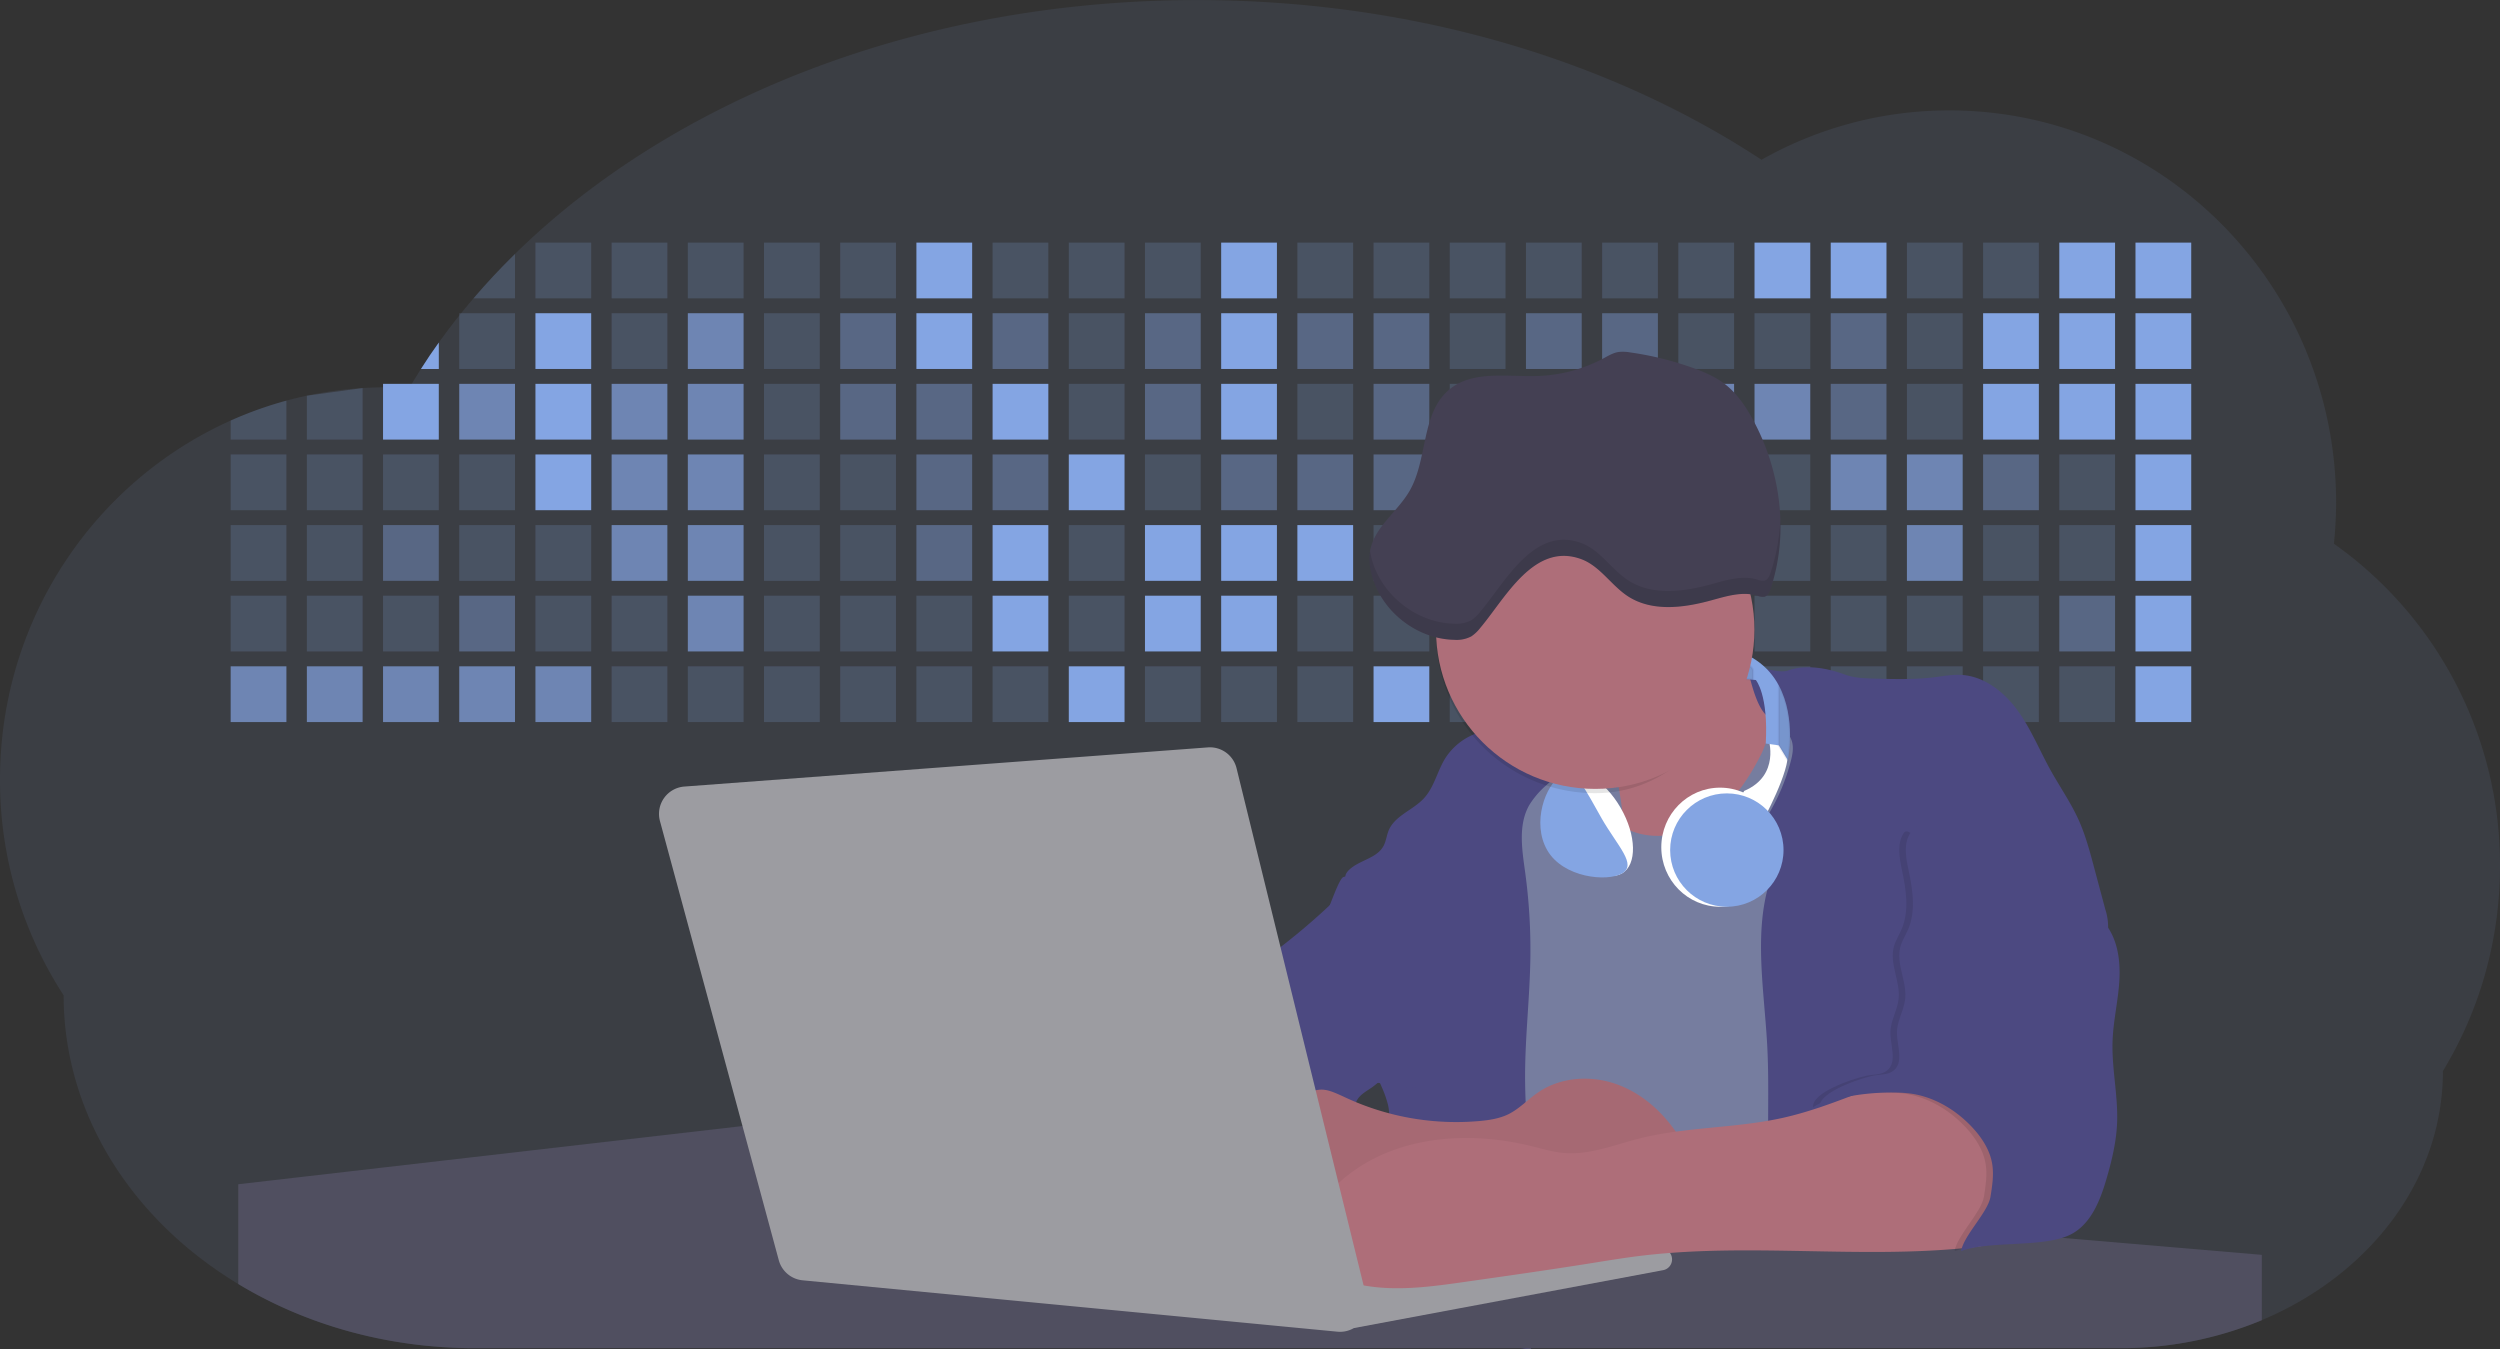 <svg id="aa7bae02-e79e-4d6b-a496-aba15f39787c" data-name="Layer 1" xmlns="http://www.w3.org/2000/svg" width="1144" height="617.32" viewBox="0 0 1144 617.32"><rect x="0" y="0" width="1144" height="617.32" fill="#333333" stroke="none"/><title>developer activity</title><path d="M1172,537.57a181.92,181.92,0,0,1-6.85,49.6,180.06,180.06,0,0,1-19.27,44.28c0,50.1-33.82,93.4-82.91,114a167.3,167.3,0,0,1-64.73,12.8H245.17c-40.25,0-77.55-10.86-108.14-29.36A185.76,185.76,0,0,1,112.2,711c-34-29.22-55.08-69.6-55.08-114.2A180.5,180.5,0,0,1,28,498.08c0-73.36,43.39-136.44,105.55-164.29a174.52,174.52,0,0,1,25.51-9.12q4.63-1.26,9.36-2.26a175.39,175.39,0,0,1,25.51-3.5q4.65-.29,9.35-.33H205c3.46,0,6.89.12,10.3.32l1.12-1.9q2.06-3.44,4.22-6.81,3.9-6.14,8.18-12.1,4.48-6.29,9.35-12.38l.83-1q2.76-3.44,5.64-6.8,9-10.49,19-20.35c72.11-70.68,185.08-116.18,312.08-116.18,98.82,0,189.15,27.55,258.34,73.07A174.18,174.18,0,0,1,920,191.86c97.74,0,177,80.37,177,179.51a184.9,184.9,0,0,1-1,18.78A180,180,0,0,1,1172,537.57Z" transform="translate(-28 -141.34)" fill="#84a5e3" opacity="0.1"/><path d="M263.66,257.52v20.35h-19Q253.59,267.39,263.66,257.52Z" transform="translate(-28 -141.34)" fill="#84a5e3" opacity="0.2"/><rect x="245.02" y="111.02" width="25.51" height="25.51" fill="#84a5e3" opacity="0.2"/><rect x="279.88" y="111.02" width="25.51" height="25.51" fill="#84a5e3" opacity="0.2"/><rect x="314.75" y="111.02" width="25.51" height="25.51" fill="#84a5e3" opacity="0.2"/><rect x="349.61" y="111.02" width="25.51" height="25.51" fill="#84a5e3" opacity="0.2"/><rect x="384.48" y="111.02" width="25.51" height="25.51" fill="#84a5e3" opacity="0.2"/><rect x="419.35" y="111.02" width="25.51" height="25.51" fill="#84a5e3"/><rect x="454.21" y="111.02" width="25.51" height="25.51" fill="#84a5e3" opacity="0.2"/><rect x="489.08" y="111.02" width="25.51" height="25.51" fill="#84a5e3" opacity="0.2"/><rect x="523.94" y="111.02" width="25.51" height="25.51" fill="#84a5e3" opacity="0.2"/><rect x="558.81" y="111.02" width="25.51" height="25.51" fill="#84a5e3"/><rect x="593.68" y="111.02" width="25.51" height="25.51" fill="#84a5e3" opacity="0.2"/><rect x="628.54" y="111.02" width="25.51" height="25.51" fill="#84a5e3" opacity="0.2"/><rect x="663.41" y="111.02" width="25.51" height="25.51" fill="#84a5e3" opacity="0.2"/><rect x="698.28" y="111.02" width="25.51" height="25.51" fill="#84a5e3" opacity="0.2"/><rect x="733.14" y="111.02" width="25.51" height="25.51" fill="#84a5e3" opacity="0.2"/><rect x="768.01" y="111.02" width="25.51" height="25.51" fill="#84a5e3" opacity="0.2"/><rect x="802.87" y="111.02" width="25.51" height="25.51" fill="#84a5e3"/><rect x="837.74" y="111.02" width="25.51" height="25.51" fill="#84a5e3"/><rect x="872.61" y="111.02" width="25.51" height="25.51" fill="#84a5e3" opacity="0.2"/><rect x="907.47" y="111.02" width="25.51" height="25.51" fill="#84a5e3" opacity="0.2"/><rect x="942.34" y="111.02" width="25.51" height="25.51" fill="#84a5e3"/><rect x="977.2" y="111.02" width="25.51" height="25.51" fill="#84a5e3"/><path d="M228.8,298.08v12.1h-8.18Q224.52,304,228.8,298.08Z" transform="translate(-28 -141.34)" fill="#84a5e3"/><rect x="210.15" y="143.33" width="25.51" height="25.51" fill="#84a5e3" opacity="0.2"/><rect x="245.02" y="143.33" width="25.51" height="25.51" fill="#84a5e3"/><rect x="279.88" y="143.33" width="25.51" height="25.51" fill="#84a5e3" opacity="0.2"/><rect x="314.75" y="143.33" width="25.51" height="25.51" fill="#84a5e3" opacity="0.7"/><rect x="349.61" y="143.33" width="25.51" height="25.51" fill="#84a5e3" opacity="0.2"/><rect x="384.48" y="143.33" width="25.51" height="25.51" fill="#84a5e3" opacity="0.4"/><rect x="419.35" y="143.33" width="25.51" height="25.51" fill="#84a5e3"/><rect x="454.21" y="143.33" width="25.51" height="25.51" fill="#84a5e3" opacity="0.4"/><rect x="489.08" y="143.33" width="25.51" height="25.51" fill="#84a5e3" opacity="0.2"/><rect x="523.94" y="143.33" width="25.51" height="25.51" fill="#84a5e3" opacity="0.4"/><rect x="558.81" y="143.33" width="25.51" height="25.51" fill="#84a5e3"/><rect x="593.68" y="143.33" width="25.51" height="25.51" fill="#84a5e3" opacity="0.4"/><rect x="628.54" y="143.33" width="25.51" height="25.51" fill="#84a5e3" opacity="0.4"/><rect x="663.41" y="143.33" width="25.51" height="25.51" fill="#84a5e3" opacity="0.2"/><rect x="698.28" y="143.33" width="25.51" height="25.51" fill="#84a5e3" opacity="0.4"/><rect x="733.14" y="143.33" width="25.51" height="25.51" fill="#84a5e3" opacity="0.4"/><rect x="768.01" y="143.33" width="25.51" height="25.51" fill="#84a5e3" opacity="0.2"/><rect x="802.87" y="143.33" width="25.51" height="25.51" fill="#84a5e3" opacity="0.2"/><rect x="837.74" y="143.33" width="25.51" height="25.51" fill="#84a5e3" opacity="0.4"/><rect x="872.61" y="143.33" width="25.51" height="25.51" fill="#84a5e3" opacity="0.2"/><rect x="907.47" y="143.33" width="25.51" height="25.51" fill="#84a5e3"/><rect x="942.34" y="143.33" width="25.51" height="25.51" fill="#84a5e3"/><rect x="977.2" y="143.33" width="25.51" height="25.51" fill="#84a5e3"/><path d="M159.06,324.67V342.5H133.55v-8.71A174.52,174.52,0,0,1,159.06,324.67Z" transform="translate(-28 -141.34)" fill="#84a5e3" opacity="0.2"/><polygon points="165.93 177.57 165.93 201.16 140.42 201.16 140.42 181.07 165.93 177.57" fill="#84a5e3" opacity="0.2"/><rect x="175.28" y="175.65" width="25.51" height="25.51" fill="#84a5e3"/><rect x="210.15" y="175.65" width="25.51" height="25.51" fill="#84a5e3" opacity="0.7"/><rect x="245.02" y="175.65" width="25.51" height="25.51" fill="#84a5e3"/><rect x="279.88" y="175.65" width="25.51" height="25.51" fill="#84a5e3" opacity="0.7"/><rect x="314.75" y="175.65" width="25.51" height="25.51" fill="#84a5e3" opacity="0.7"/><rect x="349.61" y="175.65" width="25.51" height="25.51" fill="#84a5e3" opacity="0.2"/><rect x="384.48" y="175.65" width="25.51" height="25.51" fill="#84a5e3" opacity="0.4"/><rect x="419.35" y="175.65" width="25.51" height="25.51" fill="#84a5e3" opacity="0.4"/><rect x="454.21" y="175.65" width="25.51" height="25.51" fill="#84a5e3"/><rect x="489.08" y="175.65" width="25.51" height="25.51" fill="#84a5e3" opacity="0.2"/><rect x="523.94" y="175.65" width="25.51" height="25.51" fill="#84a5e3" opacity="0.4"/><rect x="558.81" y="175.65" width="25.51" height="25.51" fill="#84a5e3"/><rect x="593.68" y="175.65" width="25.51" height="25.51" fill="#84a5e3" opacity="0.2"/><rect x="628.54" y="175.65" width="25.51" height="25.51" fill="#84a5e3" opacity="0.4"/><rect x="663.41" y="175.65" width="25.51" height="25.51" fill="#84a5e3" opacity="0.2"/><rect x="698.28" y="175.65" width="25.51" height="25.51" fill="#84a5e3"/><rect x="733.14" y="175.65" width="25.51" height="25.51" fill="#84a5e3" opacity="0.2"/><rect x="768.01" y="175.65" width="25.51" height="25.51" fill="#84a5e3" opacity="0.7"/><rect x="802.87" y="175.65" width="25.51" height="25.51" fill="#84a5e3" opacity="0.7"/><rect x="837.74" y="175.65" width="25.51" height="25.51" fill="#84a5e3" opacity="0.4"/><rect x="872.61" y="175.65" width="25.51" height="25.51" fill="#84a5e3" opacity="0.2"/><rect x="907.47" y="175.65" width="25.51" height="25.51" fill="#84a5e3"/><rect x="942.34" y="175.65" width="25.51" height="25.51" fill="#84a5e3"/><rect x="977.2" y="175.65" width="25.51" height="25.51" fill="#84a5e3"/><rect x="105.55" y="207.96" width="25.51" height="25.51" fill="#84a5e3" opacity="0.2"/><rect x="140.42" y="207.96" width="25.51" height="25.51" fill="#84a5e3" opacity="0.2"/><rect x="175.28" y="207.96" width="25.51" height="25.51" fill="#84a5e3" opacity="0.2"/><rect x="210.15" y="207.96" width="25.51" height="25.51" fill="#84a5e3" opacity="0.2"/><rect x="245.02" y="207.96" width="25.51" height="25.51" fill="#84a5e3"/><rect x="279.88" y="207.96" width="25.51" height="25.51" fill="#84a5e3" opacity="0.7"/><rect x="314.75" y="207.96" width="25.51" height="25.51" fill="#84a5e3" opacity="0.7"/><rect x="349.61" y="207.96" width="25.51" height="25.51" fill="#84a5e3" opacity="0.2"/><rect x="384.48" y="207.96" width="25.51" height="25.51" fill="#84a5e3" opacity="0.2"/><rect x="419.35" y="207.96" width="25.51" height="25.51" fill="#84a5e3" opacity="0.4"/><rect x="454.21" y="207.96" width="25.51" height="25.51" fill="#84a5e3" opacity="0.4"/><rect x="489.08" y="207.96" width="25.51" height="25.51" fill="#84a5e3"/><rect x="523.94" y="207.96" width="25.51" height="25.51" fill="#84a5e3" opacity="0.2"/><rect x="558.81" y="207.96" width="25.51" height="25.51" fill="#84a5e3" opacity="0.4"/><rect x="593.68" y="207.96" width="25.51" height="25.51" fill="#84a5e3" opacity="0.4"/><rect x="628.54" y="207.96" width="25.51" height="25.51" fill="#84a5e3" opacity="0.4"/><rect x="663.41" y="207.96" width="25.51" height="25.51" fill="#84a5e3" opacity="0.4"/><rect x="698.28" y="207.96" width="25.51" height="25.51" fill="#84a5e3" opacity="0.2"/><rect x="733.14" y="207.96" width="25.51" height="25.51" fill="#84a5e3" opacity="0.2"/><rect x="768.01" y="207.96" width="25.51" height="25.51" fill="#84a5e3" opacity="0.2"/><rect x="802.87" y="207.96" width="25.51" height="25.51" fill="#84a5e3" opacity="0.2"/><rect x="837.74" y="207.96" width="25.51" height="25.51" fill="#84a5e3" opacity="0.7"/><rect x="872.61" y="207.96" width="25.51" height="25.51" fill="#84a5e3" opacity="0.7"/><rect x="907.47" y="207.96" width="25.51" height="25.51" fill="#84a5e3" opacity="0.4"/><rect x="942.34" y="207.96" width="25.51" height="25.51" fill="#84a5e3" opacity="0.2"/><rect x="977.2" y="207.96" width="25.51" height="25.51" fill="#84a5e3"/><rect x="105.55" y="240.28" width="25.51" height="25.51" fill="#84a5e3" opacity="0.2"/><rect x="140.42" y="240.28" width="25.51" height="25.51" fill="#84a5e3" opacity="0.2"/><rect x="175.28" y="240.28" width="25.51" height="25.51" fill="#84a5e3" opacity="0.4"/><rect x="210.15" y="240.28" width="25.51" height="25.51" fill="#84a5e3" opacity="0.2"/><rect x="245.02" y="240.28" width="25.51" height="25.51" fill="#84a5e3" opacity="0.2"/><rect x="279.88" y="240.28" width="25.51" height="25.51" fill="#84a5e3" opacity="0.7"/><rect x="314.75" y="240.28" width="25.51" height="25.51" fill="#84a5e3" opacity="0.7"/><rect x="349.61" y="240.28" width="25.51" height="25.51" fill="#84a5e3" opacity="0.2"/><rect x="384.48" y="240.28" width="25.51" height="25.51" fill="#84a5e3" opacity="0.2"/><rect x="419.35" y="240.28" width="25.51" height="25.51" fill="#84a5e3" opacity="0.4"/><rect x="454.21" y="240.28" width="25.51" height="25.51" fill="#84a5e3"/><rect x="489.08" y="240.28" width="25.51" height="25.51" fill="#84a5e3" opacity="0.2"/><rect x="523.94" y="240.28" width="25.51" height="25.51" fill="#84a5e3"/><rect x="558.81" y="240.28" width="25.51" height="25.51" fill="#84a5e3"/><rect x="593.68" y="240.28" width="25.51" height="25.51" fill="#84a5e3"/><rect x="628.54" y="240.28" width="25.51" height="25.51" fill="#84a5e3" opacity="0.2"/><rect x="663.41" y="240.28" width="25.51" height="25.51" fill="#84a5e3"/><rect x="698.28" y="240.28" width="25.51" height="25.51" fill="#84a5e3" opacity="0.2"/><rect x="733.14" y="240.28" width="25.51" height="25.51" fill="#84a5e3" opacity="0.2"/><rect x="768.01" y="240.28" width="25.51" height="25.51" fill="#84a5e3" opacity="0.2"/><rect x="802.87" y="240.28" width="25.51" height="25.51" fill="#84a5e3" opacity="0.2"/><rect x="837.74" y="240.28" width="25.51" height="25.51" fill="#84a5e3" opacity="0.2"/><rect x="872.61" y="240.28" width="25.51" height="25.51" fill="#84a5e3" opacity="0.7"/><rect x="907.47" y="240.28" width="25.51" height="25.51" fill="#84a5e3" opacity="0.2"/><rect x="942.34" y="240.28" width="25.51" height="25.51" fill="#84a5e3" opacity="0.2"/><rect x="977.2" y="240.28" width="25.51" height="25.51" fill="#84a5e3"/><rect x="105.55" y="272.59" width="25.51" height="25.51" fill="#84a5e3" opacity="0.2"/><rect x="140.42" y="272.59" width="25.51" height="25.51" fill="#84a5e3" opacity="0.2"/><rect x="175.28" y="272.59" width="25.51" height="25.51" fill="#84a5e3" opacity="0.2"/><rect x="210.15" y="272.59" width="25.51" height="25.51" fill="#84a5e3" opacity="0.4"/><rect x="245.02" y="272.59" width="25.51" height="25.51" fill="#84a5e3" opacity="0.2"/><rect x="279.88" y="272.59" width="25.51" height="25.51" fill="#84a5e3" opacity="0.2"/><rect x="314.75" y="272.59" width="25.51" height="25.51" fill="#84a5e3" opacity="0.7"/><rect x="349.61" y="272.59" width="25.51" height="25.51" fill="#84a5e3" opacity="0.2"/><rect x="384.48" y="272.59" width="25.51" height="25.51" fill="#84a5e3" opacity="0.2"/><rect x="419.35" y="272.59" width="25.51" height="25.51" fill="#84a5e3" opacity="0.2"/><rect x="454.21" y="272.59" width="25.51" height="25.51" fill="#84a5e3"/><rect x="489.08" y="272.59" width="25.51" height="25.51" fill="#84a5e3" opacity="0.2"/><rect x="523.94" y="272.59" width="25.51" height="25.51" fill="#84a5e3"/><rect x="558.81" y="272.59" width="25.51" height="25.51" fill="#84a5e3"/><rect x="593.68" y="272.59" width="25.51" height="25.51" fill="#84a5e3" opacity="0.2"/><rect x="628.54" y="272.59" width="25.51" height="25.51" fill="#84a5e3" opacity="0.2"/><rect x="663.41" y="272.59" width="25.51" height="25.51" fill="#84a5e3" opacity="0.2"/><rect x="698.28" y="272.59" width="25.51" height="25.51" fill="#84a5e3" opacity="0.2"/><rect x="733.14" y="272.59" width="25.51" height="25.51" fill="#84a5e3" opacity="0.2"/><rect x="768.01" y="272.59" width="25.51" height="25.51" fill="#84a5e3" opacity="0.2"/><rect x="802.87" y="272.59" width="25.51" height="25.51" fill="#84a5e3" opacity="0.2"/><rect x="837.74" y="272.59" width="25.51" height="25.51" fill="#84a5e3" opacity="0.2"/><rect x="872.61" y="272.59" width="25.51" height="25.51" fill="#84a5e3" opacity="0.2"/><rect x="907.47" y="272.59" width="25.51" height="25.51" fill="#84a5e3" opacity="0.2"/><rect x="942.34" y="272.59" width="25.51" height="25.51" fill="#84a5e3" opacity="0.4"/><rect x="977.2" y="272.59" width="25.51" height="25.51" fill="#84a5e3"/><rect x="105.55" y="304.91" width="25.51" height="25.51" fill="#84a5e3" opacity="0.7"/><rect x="140.42" y="304.91" width="25.51" height="25.51" fill="#84a5e3" opacity="0.7"/><rect x="175.28" y="304.91" width="25.51" height="25.51" fill="#84a5e3" opacity="0.7"/><rect x="210.15" y="304.91" width="25.51" height="25.51" fill="#84a5e3" opacity="0.7"/><rect x="245.02" y="304.91" width="25.51" height="25.51" fill="#84a5e3" opacity="0.7"/><rect x="279.88" y="304.91" width="25.51" height="25.51" fill="#84a5e3" opacity="0.2"/><rect x="314.75" y="304.91" width="25.51" height="25.51" fill="#84a5e3" opacity="0.2"/><rect x="349.61" y="304.91" width="25.51" height="25.51" fill="#84a5e3" opacity="0.2"/><rect x="384.48" y="304.91" width="25.51" height="25.51" fill="#84a5e3" opacity="0.2"/><rect x="419.35" y="304.91" width="25.51" height="25.51" fill="#84a5e3" opacity="0.2"/><rect x="454.21" y="304.91" width="25.51" height="25.51" fill="#84a5e3" opacity="0.2"/><rect x="489.08" y="304.91" width="25.51" height="25.51" fill="#84a5e3"/><rect x="523.94" y="304.91" width="25.51" height="25.51" fill="#84a5e3" opacity="0.2"/><rect x="558.81" y="304.91" width="25.51" height="25.51" fill="#84a5e3" opacity="0.2"/><rect x="593.68" y="304.91" width="25.51" height="25.51" fill="#84a5e3" opacity="0.2"/><rect x="628.54" y="304.91" width="25.51" height="25.51" fill="#84a5e3"/><rect x="663.41" y="304.91" width="25.51" height="25.51" fill="#84a5e3" opacity="0.2"/><rect x="698.28" y="304.91" width="25.51" height="25.51" fill="#84a5e3" opacity="0.2"/><rect x="733.14" y="304.91" width="25.51" height="25.51" fill="#84a5e3" opacity="0.2"/><rect x="768.01" y="304.91" width="25.51" height="25.51" fill="#84a5e3" opacity="0.2"/><rect x="802.87" y="304.91" width="25.51" height="25.51" fill="#84a5e3" opacity="0.2"/><rect x="837.74" y="304.91" width="25.51" height="25.51" fill="#84a5e3" opacity="0.2"/><rect x="872.61" y="304.91" width="25.51" height="25.51" fill="#84a5e3" opacity="0.2"/><rect x="907.47" y="304.91" width="25.51" height="25.51" fill="#84a5e3" opacity="0.2"/><rect x="942.34" y="304.91" width="25.51" height="25.51" fill="#84a5e3" opacity="0.2"/><rect x="977.2" y="304.91" width="25.51" height="25.51" fill="#84a5e3"/><circle cx="734.52" cy="363.89" r="34.87" fill="#767d9f"/><path d="M760.71,460.87q5.22,22.78,8.86,45.9c.73,4.58,1.38,9.41-.28,13.74-1.39,3.61-4.22,6.43-6.44,9.59s-3.9,7.21-2.55,10.83,5.29,5.6,9.05,6.62c10.76,2.9,22.23.79,32.94-2.35a53.29,53.29,0,0,0,13.81-5.72c4.54-2.88,8.26-6.88,11.68-11,15.61-18.93,25.83-41.65,35.45-64.23a39.12,39.12,0,0,1-33.11-13.34c-3.94-4.63-6.83-11.08-4.61-16.74-6.51,3.57-14.24,3.81-21.25,6.25a75.49,75.49,0,0,0-12.5,6.15q-7.18,4.15-14.28,8.46C772.07,458.29,767,461.19,760.71,460.87Z" transform="translate(-28 -141.34)" fill="#ae6e79"/><path d="M833.64,487.05c-6.11,11.89-14.06,23.32-25.41,30.4s-26.63,9-38,2c-5.6-3.42-9.84-8.62-14.73-13s-11-8.13-17.57-7.56c-7.24.63-12.91,6.28-17.76,11.69-7.36,8.22-14.47,16.79-19.68,26.52-10,18.7-12.37,40.56-11.93,61.76s3.51,42.29,3.58,63.49c.1,26.08-4.32,51.95-8.79,77.64,41.1-5.06,82.25,6,123.44,10.19,26.36,2.71,52.92,2.65,79.42,2.58,4.66,0,9.62-.12,13.5-2.7a18.2,18.2,0,0,0,5.59-6.64c3.66-6.75,5.13-14.45,6.15-22.06,2.59-19.22,2.67-38.68,2.74-58.08.18-47,.35-94.17-5.62-140.8-1.47-11.47-3.35-23-7.75-33.73s-11.58-20.6-21.62-26.35c-6.45-3.7-21.4-10.14-29-6.41C841.67,460.15,837.73,479.09,833.64,487.05Z" transform="translate(-28 -141.34)" fill="#767d9f"/><path d="M836.68,619.77c-1.55-29-7.86-59.95,5.57-85.69,3.3-6.32-8.54-14.21-4.88-20.33a92.08,92.08,0,0,0,10.06-23.93c.76-2.89,1.37-5.95.65-8.85-1.33-5.29-6.56-8.44-11-11.66-4.9-3.56-7.42-14.41-9-20.28s12.57,1.2,18.26-.89c7.9-2.89,17.94-1.07,25.82,1.86,4.4,1.62,9.18,1.76,13.87,1.88,9.11.24,18.25.47,27.29-.65,4.06-.51,8.13-1.28,12.21-1.05,10.41.59,19.46,7.71,25.62,16.13s10.08,18.23,15.13,27.35c4.21,7.6,9.23,14.78,12.82,22.69,3.18,7,5.19,14.52,7.18,22l5.13,19.19a25.58,25.58,0,0,1,1.26,8.51c-.26,3.07-1.62,5.93-3,8.66A164.12,164.12,0,0,1,971,603.2c-10.79,13.23-23.89,25.16-30.3,41-2.5,6.17-3.89,12.73-5.16,19.27a707.94,707.94,0,0,0-10.9,79.15,174.2,174.2,0,0,0-36.52-12.21,177.61,177.61,0,0,0-19-3c-5.59-.58-12.8.52-18.12-1-8.9-2.53-9.88-17.58-11.23-25.46-2.16-12.55-2.59-25.32-2.67-38C837,648.53,837.45,634.14,836.68,619.77Z" transform="translate(-28 -141.34)" fill="#4c4981"/><path d="M641.23,565.54c4.21,24,8.85,48.07,18,70.62-.23.22-.46.42-.69.62-.81.69-1.65,1.34-2.53,2-2.05,1.44-4.3,2.66-6,4.54a8,8,0,0,0-1.5,2.45,5.48,5.48,0,0,0,0,4.47c-4.77,2.11-10.31,1.46-15.66,1.26-4.61-.17-9.08,0-12.78,2.53-5.14,3.54-6.69,10.34-7.52,16.52q-.46,3.38-.79,6.77-.32,3.15-.52,6.32a188.61,188.61,0,0,0-.19,21q.08,1.92.21,3.84c-16.34-.39-31.23-8.91-45.32-17.19-3.22-1.89-6.54-3.88-8.63-7A15.8,15.8,0,0,1,555,674c0-.51.09-1,.16-1.52a41.58,41.58,0,0,1,2.29-8.68,107.2,107.2,0,0,1,19.19-32.65c3.58-4.18,7.61-8.27,9.28-13.52.73-2.29,1-4.72,1.74-7,3.32-9.88,15.3-14.55,19.4-24.14,1-2.29,1.46-4.8,2.7-7a17.63,17.63,0,0,1,4.25-4.75c.73-.61,1.49-1.2,2.24-1.79q10.54-8.26,20.31-17.45,1.82-1.71,3.6-3.46A59.48,59.48,0,0,0,641.23,565.54Z" transform="translate(-28 -141.34)" fill="#4c4981"/><path d="M742,494.56c-1.44,1.52-3,2.95-4.53,4.37l-.41.37-1.62,1.5a39,39,0,0,0-7.55,8.79l-.17.28c-5.1,9.13-3.21,20.37-1.79,30.74a261.55,261.55,0,0,1,2.37,39c-.26,18-2.38,35.88-2.42,53.86,0,4.08.09,8.15.27,12.23.29,6.63.79,13.25,1.39,19.87.65,7.26,1.43,14.51,2.16,21.76.58,5.61,1.13,11.21,1.59,16.81.23,2.9.45,5.79.63,8.69.21,3.4.38,6.81.48,10.21h0c.07,2.16.11,4.31.11,6.47,0,1.23,0,2.45,0,3.67q0,3.51-.19,7-.2,4.49-.61,9c-.31,3.27-.86,6.84-3.16,9.14-.14.14-.29.27-.44.4l-3.24-.4a332.72,332.72,0,0,0-67.3-1.2c.49-3.38.94-6.75,1.38-10.14.2-1.6.4-3.21.59-4.82q.33-2.76.63-5.52c.23-2,.44-4,.64-6q.78-7.73,1.37-15.47.87-11.29,1.32-22.62.22-5.41.34-10.83.17-6.72.16-13.45,0-6.54-.11-13.1c0-1.44-.06-2.88-.18-4.31a27.35,27.35,0,0,0-.53-3.83,49.87,49.87,0,0,0-3-8.48c-.22-.52-.43-1-.64-1.55-.12-.27-.23-.55-.34-.82,5.76-5.13,9.86-12,13.8-18.76,6.39-10.89,12.93-22.26,14-34.84s-5.18-26.71-17.2-30.55c-3.27-1-6.73-1.28-10.1-1.87-3.18-.56-9.81-1.83-13.49-4.11q-3,3.08-6,6.05a22.15,22.15,0,0,1,2.17-8.71l1.42.07a2.71,2.71,0,0,1-.16-1c0-1.07.74-2.28,2.32-3.62,4.71-4,12.12-4.89,15.09-10.3,1.24-2.25,1.45-4.93,2.45-7.29,2.87-6.73,11.11-9.21,16.07-14.59s6.2-13,10.21-19a28.62,28.62,0,0,1,12-10c.4-.19.81-.38,1.22-.55,8.3-3.55,18.16-4.36,26.76-4.34,3.34,0,12,.1,16.24,1.79a5.32,5.32,0,0,1,1.85,1.13C752.37,480.61,745.34,491,742,494.56Z" transform="translate(-28 -141.34)" fill="#4c4981"/><path d="M642.72,542.69a60.88,60.88,0,0,1,46.74,4.87c7.2,4,13.66,9.58,17.62,16.78,5.95,10.8,5.69,23.82,5.27,36.15-.21,6.17-.48,12.56-3.2,18.1C706,625,700.06,629.4,694,633a42.24,42.24,0,0,1-12.32,5.33c-6.72,1.46-13.7.22-20.47-1-7.36-1.36-15.26-3-20.37-8.48-3-3.18-4.64-7.31-6.26-11.35q-3.49-8.75-7-17.48c-4.05-10.11-5.42-18.52-.07-28.37,2.43-4.49,5.4-8.69,7.8-13.21C636.51,556.14,640.81,543.28,642.72,542.69Z" transform="translate(-28 -141.34)" fill="#4c4981"/><path d="M1063,715.56v29.9a167.3,167.3,0,0,1-64.73,12.8H728.58c-.14.14-.29.27-.44.4l-3.24-.4H245.17c-40.25,0-77.55-10.86-108.14-29.36V683.25l230.72-26.63.18,0L502.29,668l34.77,3,18.06,1.53,37.38,3.17,19.23,1.63,28,2.38,3.94.33,20.18,1.71L691.23,684l38.5,3.26,64.18,5.45,45.15,3.83,74.14,6.29,14.1,1.19,1.52.13,1.32.11,18.62,1.58,20.44,1.74,2.37.2Z" transform="translate(-28 -141.34)" fill="#504f60"/><polygon points="764 573.12 474.86 523.77 463.65 580.46 596.19 596.33 637 601.44 749.26 579.33 764 573.12" fill="#9c9ca1"/><path d="M642.33,739.94l144.86-27.23a5,5,0,0,1,5.94,4.93h0a5,5,0,0,1-4.09,4.93L647.57,749.06Z" transform="translate(-28 -141.34)" fill="#9c9ca1"/><path d="M705.17,654.31c4.51-.42,9.08-1.13,13.14-3.13,5-2.49,8.89-6.78,13.52-9.94,10.18-7,23.8-7.94,35.47-3.92s21.41,12.63,28.23,22.91c4.53,6.85,7.93,15.59,4.73,23.15a30.51,30.51,0,0,1-4.12,6.44l-8.34,10.9a29,29,0,0,1-5.66,6.09c-3.12,2.27-7,3.2-10.82,3.76-10.15,1.48-20.48.64-30.71,1.32-17.57,1.17-34.73,6.83-52.34,6.64-10.12-.11-20.11-2.15-30-4.19l-43.77-9c-7.62-1.56-16.23-3.84-19.82-10.75-1.61-3.11-1.91-6.71-2.1-10.21-.52-9.64,0-20.36,6.68-27.31,6.28-6.52,16.21-8.58,23.71-13.4,9.18-5.91,12.21-4,21.89.44A120,120,0,0,0,705.17,654.31Z" transform="translate(-28 -141.34)" fill="#ae6e79"/><path d="M705.17,654.31c4.51-.42,9.08-1.13,13.14-3.13,5-2.49,8.89-6.78,13.52-9.94,10.18-7,23.8-7.94,35.47-3.92s21.41,12.63,28.23,22.91c4.53,6.85,7.93,15.59,4.73,23.15a30.51,30.51,0,0,1-4.12,6.44l-8.34,10.9a29,29,0,0,1-5.66,6.09c-3.12,2.27-7,3.2-10.82,3.76-10.15,1.48-20.48.64-30.71,1.32-17.57,1.17-34.73,6.83-52.34,6.64-10.12-.11-20.11-2.15-30-4.19l-43.77-9c-7.62-1.56-16.23-3.84-19.82-10.75-1.61-3.11-1.91-6.71-2.1-10.21-.52-9.64,0-20.36,6.68-27.31,6.28-6.52,16.21-8.58,23.71-13.4,9.18-5.91,12.21-4,21.89.44A120,120,0,0,0,705.17,654.31Z" transform="translate(-28 -141.34)" opacity="0.05"/><path d="M880.94,640.6c-12.28,4.75-24.63,9.52-37.49,12.35-21.56,4.75-44.12,4-65.51,9.43-11.3,2.88-22.53,7.52-34.14,6.58-5.19-.42-10.2-2-15.25-3.2-28.37-7-60.62-4.73-83.66,13.27-7.88,6.15-14.33,13.82-20.18,22a14.7,14.7,0,0,0,5.91,21.88A86.62,86.62,0,0,0,659,730.48c13.13,1.16,26.32-.7,39.38-2.56,19.38-2.75,38.77-5.51,58.1-8.6,6.94-1.11,13.88-2.26,20.86-3.14,50.23-6.35,101.37,1.37,151.73-3.93,5.09-.54,10.27-1.24,14.9-3.41,11.72-5.5,17.52-20,15.1-32.74s-11.76-23.33-23-29.83c-9.42-5.47-19.58-7.68-30.07-10C896.26,634,890.32,637,880.94,640.6Z" transform="translate(-28 -141.34)" fill="#ae6e79"/><path d="M988.67,564.44c5.54,7.26,6.72,17,6.12,26.09s-2.76,18.08-3.08,27.21c-.44,12.52,2.58,25,2.07,37.48-.36,8.73-2.43,17.29-4.88,25.67-2.89,9.89-7.07,20.52-16.2,25.27-12.12,6.31-37.54,2.76-50.29,7.7,1.16-7.23,12.28-17.7,13.44-24.93.8-5,1.61-10.14.75-15.15-1.1-6.39-4.85-12.06-9.3-16.78-7.08-7.51-16.32-13.16-26.47-15s-35-.33-43.12,6.08c-1-6.62,17.6-13,24.14-14.43,3.26-.73,7-.32,9.61-2.39,5-3.92,1.37-11.73,1.61-18,.19-5,3.11-9.58,3.7-14.58,1-8-4.22-16.15-2.17-24,.76-2.9,2.45-5.45,3.62-8.21,3.56-8.45,2-18.09.1-27.07-1.18-5.64-2.33-12,.81-16.81,2.91-4.49,11.17,11.5,16.46,10.76,17.47-2.45,33.28-15.4,47.39-4.8,7.19,5.4,8.13,11,11,18.71C976.77,554.6,984,558.36,988.67,564.44Z" transform="translate(-28 -141.34)" opacity="0.1"/><path d="M991.67,564.44c5.54,7.26,6.72,17,6.12,26.09s-2.76,18.08-3.08,27.21c-.44,12.52,2.58,25,2.07,37.48-.36,8.73-2.43,17.29-4.88,25.67-2.89,9.89-7.07,20.52-16.2,25.27-12.12,6.31-37.54,2.76-50.29,7.7,1.16-7.23,12.28-17.7,13.44-24.93.8-5,1.61-10.14.75-15.15-1.1-6.39-4.85-12.06-9.3-16.78-7.08-7.51-16.32-13.16-26.47-15s-35-.33-43.12,6.08c-1-6.62,17.6-13,24.14-14.43,3.26-.73,7-.32,9.61-2.39,5-3.92,1.37-11.73,1.61-18,.19-5,3.11-9.58,3.7-14.58,1-8-4.22-16.15-2.17-24,.76-2.9,2.45-5.45,3.62-8.21,3.56-8.45,2-18.09.1-27.07-1.18-5.64-2.33-12,.81-16.81,2.91-4.49,8.6-6.19,13.89-6.94a68.42,68.42,0,0,1,50,12.9c7.19,5.4,8.13,11,11,18.71C979.77,554.6,987,558.36,991.67,564.44Z" transform="translate(-28 -141.34)" fill="#4c4981"/><path d="M330,517.06,384.37,718a12.55,12.55,0,0,0,10.91,9.21L640,750.72a12.54,12.54,0,0,0,13.38-15.48L593.84,492.86a12.54,12.54,0,0,0-13.12-9.51L341.13,501.27A12.54,12.54,0,0,0,330,517.06Z" transform="translate(-28 -141.34)" fill="#9c9ca1"/><ellipse cx="787.11" cy="387.68" rx="26.9" ry="27.25" fill="#fff"/><path d="M837.2,479.31s5.67,16.86-11.06,23.95L824,507l10.48,10.34S847.4,493.77,846,485.4C846,485.4,844,476.9,837.2,479.31Z" transform="translate(-28 -141.34)" fill="#fff"/><circle cx="790.2" cy="388.99" r="25.94" fill="#84a5e3"/><path d="M846.13,489.23l-4.12-6.8-6-.85c1.28-22.39-4.53-29.06-4.53-29.06l-1.35-.13-5.88-.57-11.06-11.48v-3.26c15.54,1.85,24.13,9.23,28.77,17.88C850.16,470.14,846.13,489.23,846.13,489.23Z" transform="translate(-28 -141.34)" fill="#84a5e3"/><path d="M830.18,448.27v4.12l-5.88-.57-11.06-11.48S830.35,444.17,830.18,448.27Z" transform="translate(-28 -141.34)" stroke="#4c4981" stroke-miterlimit="10" opacity="0.1"/><path d="M846.13,489.23l-4.12-6.8V455C850.16,470.14,846.13,489.23,846.13,489.23Z" transform="translate(-28 -141.34)" stroke="#4c4981" stroke-miterlimit="10" opacity="0.1"/><ellipse cx="757.11" cy="518.2" rx="14.43" ry="26.32" transform="translate(-185.67 306.64) rotate(-30)" fill="#fff"/><path d="M761,516c7.27,12.59,16.19,21,9.29,25s-27,2-34.27-10.6-.67-30,6.23-34S753.72,503.38,761,516Z" transform="translate(-28 -141.34)" fill="#84a5e3"/><path d="M825.73,425.3c0,40.23-27.53,79-67.76,79a72.85,72.85,0,0,1,0-145.7C798.2,358.64,825.73,385.06,825.73,425.3Z" transform="translate(-28 -141.34)" opacity="0.1"/><circle cx="729.97" cy="288.15" r="72.85" fill="#ae6e79"/><path d="M751.57,397.21c8.67,3.19,13.8,12.15,21.58,17.14,11,7,25.32,5.19,37.88,1.73,7-1.91,14.32-4.24,21.21-2.12a6,6,0,0,0,3.23.46c1.5-.43,2.24-2.09,2.73-3.57,8.52-25.4,4.69-54.17-8.17-77.67-3.32-6.06-7.3-11.92-12.78-16.13-4.32-3.31-9.4-5.48-14.52-7.33a145,145,0,0,0-28.88-7.13,17.94,17.94,0,0,0-5.27-.17c-2.41.39-4.57,1.69-6.72,2.85A68.78,68.78,0,0,1,732,313.38c-14,.53-30-2.77-40.79,6.21-13,10.77-9.76,31.78-18.19,46.4-5.58,9.67-16.34,16.69-18.11,27.7a25.57,25.57,0,0,0,.63,10.07c4.12,16.94,20.52,30.06,38,30.37a14.42,14.42,0,0,0,7.76-1.59,17.55,17.55,0,0,0,4.09-3.89C716.84,415.09,729.94,389.25,751.57,397.21Z" transform="translate(-28 -141.34)" fill="#444053"/><path d="M838.2,403.48c-.49,1.48-1.23,3.14-2.73,3.57a6,6,0,0,1-3.23-.46c-6.89-2.12-14.25.21-21.2,2.12-12.57,3.46-26.92,5.31-37.88-1.73-7.79-5-12.91-14-21.59-17.14-21.63-8-34.73,17.88-46.21,31.44a17.55,17.55,0,0,1-4.09,3.89,14.42,14.42,0,0,1-7.76,1.59c-17.42-.31-33.83-13.43-38-30.37-.23-1-.43-2-.58-3,0,.09,0,.17-.05.26a25.57,25.57,0,0,0,.63,10.07c4.12,16.94,20.53,30.06,38,30.37a14.42,14.42,0,0,0,7.76-1.59,17.55,17.55,0,0,0,4.09-3.89c11.48-13.56,24.58-39.4,46.21-31.44,8.68,3.19,13.8,12.15,21.59,17.14,11,7,25.31,5.19,37.88,1.73,7-1.91,14.31-4.24,21.2-2.12a6,6,0,0,0,3.23.46c1.5-.43,2.24-2.09,2.73-3.57a90.29,90.29,0,0,0,4.48-32.26A88.8,88.8,0,0,1,838.2,403.48Z" transform="translate(-28 -141.34)" opacity="0.1"/></svg>
